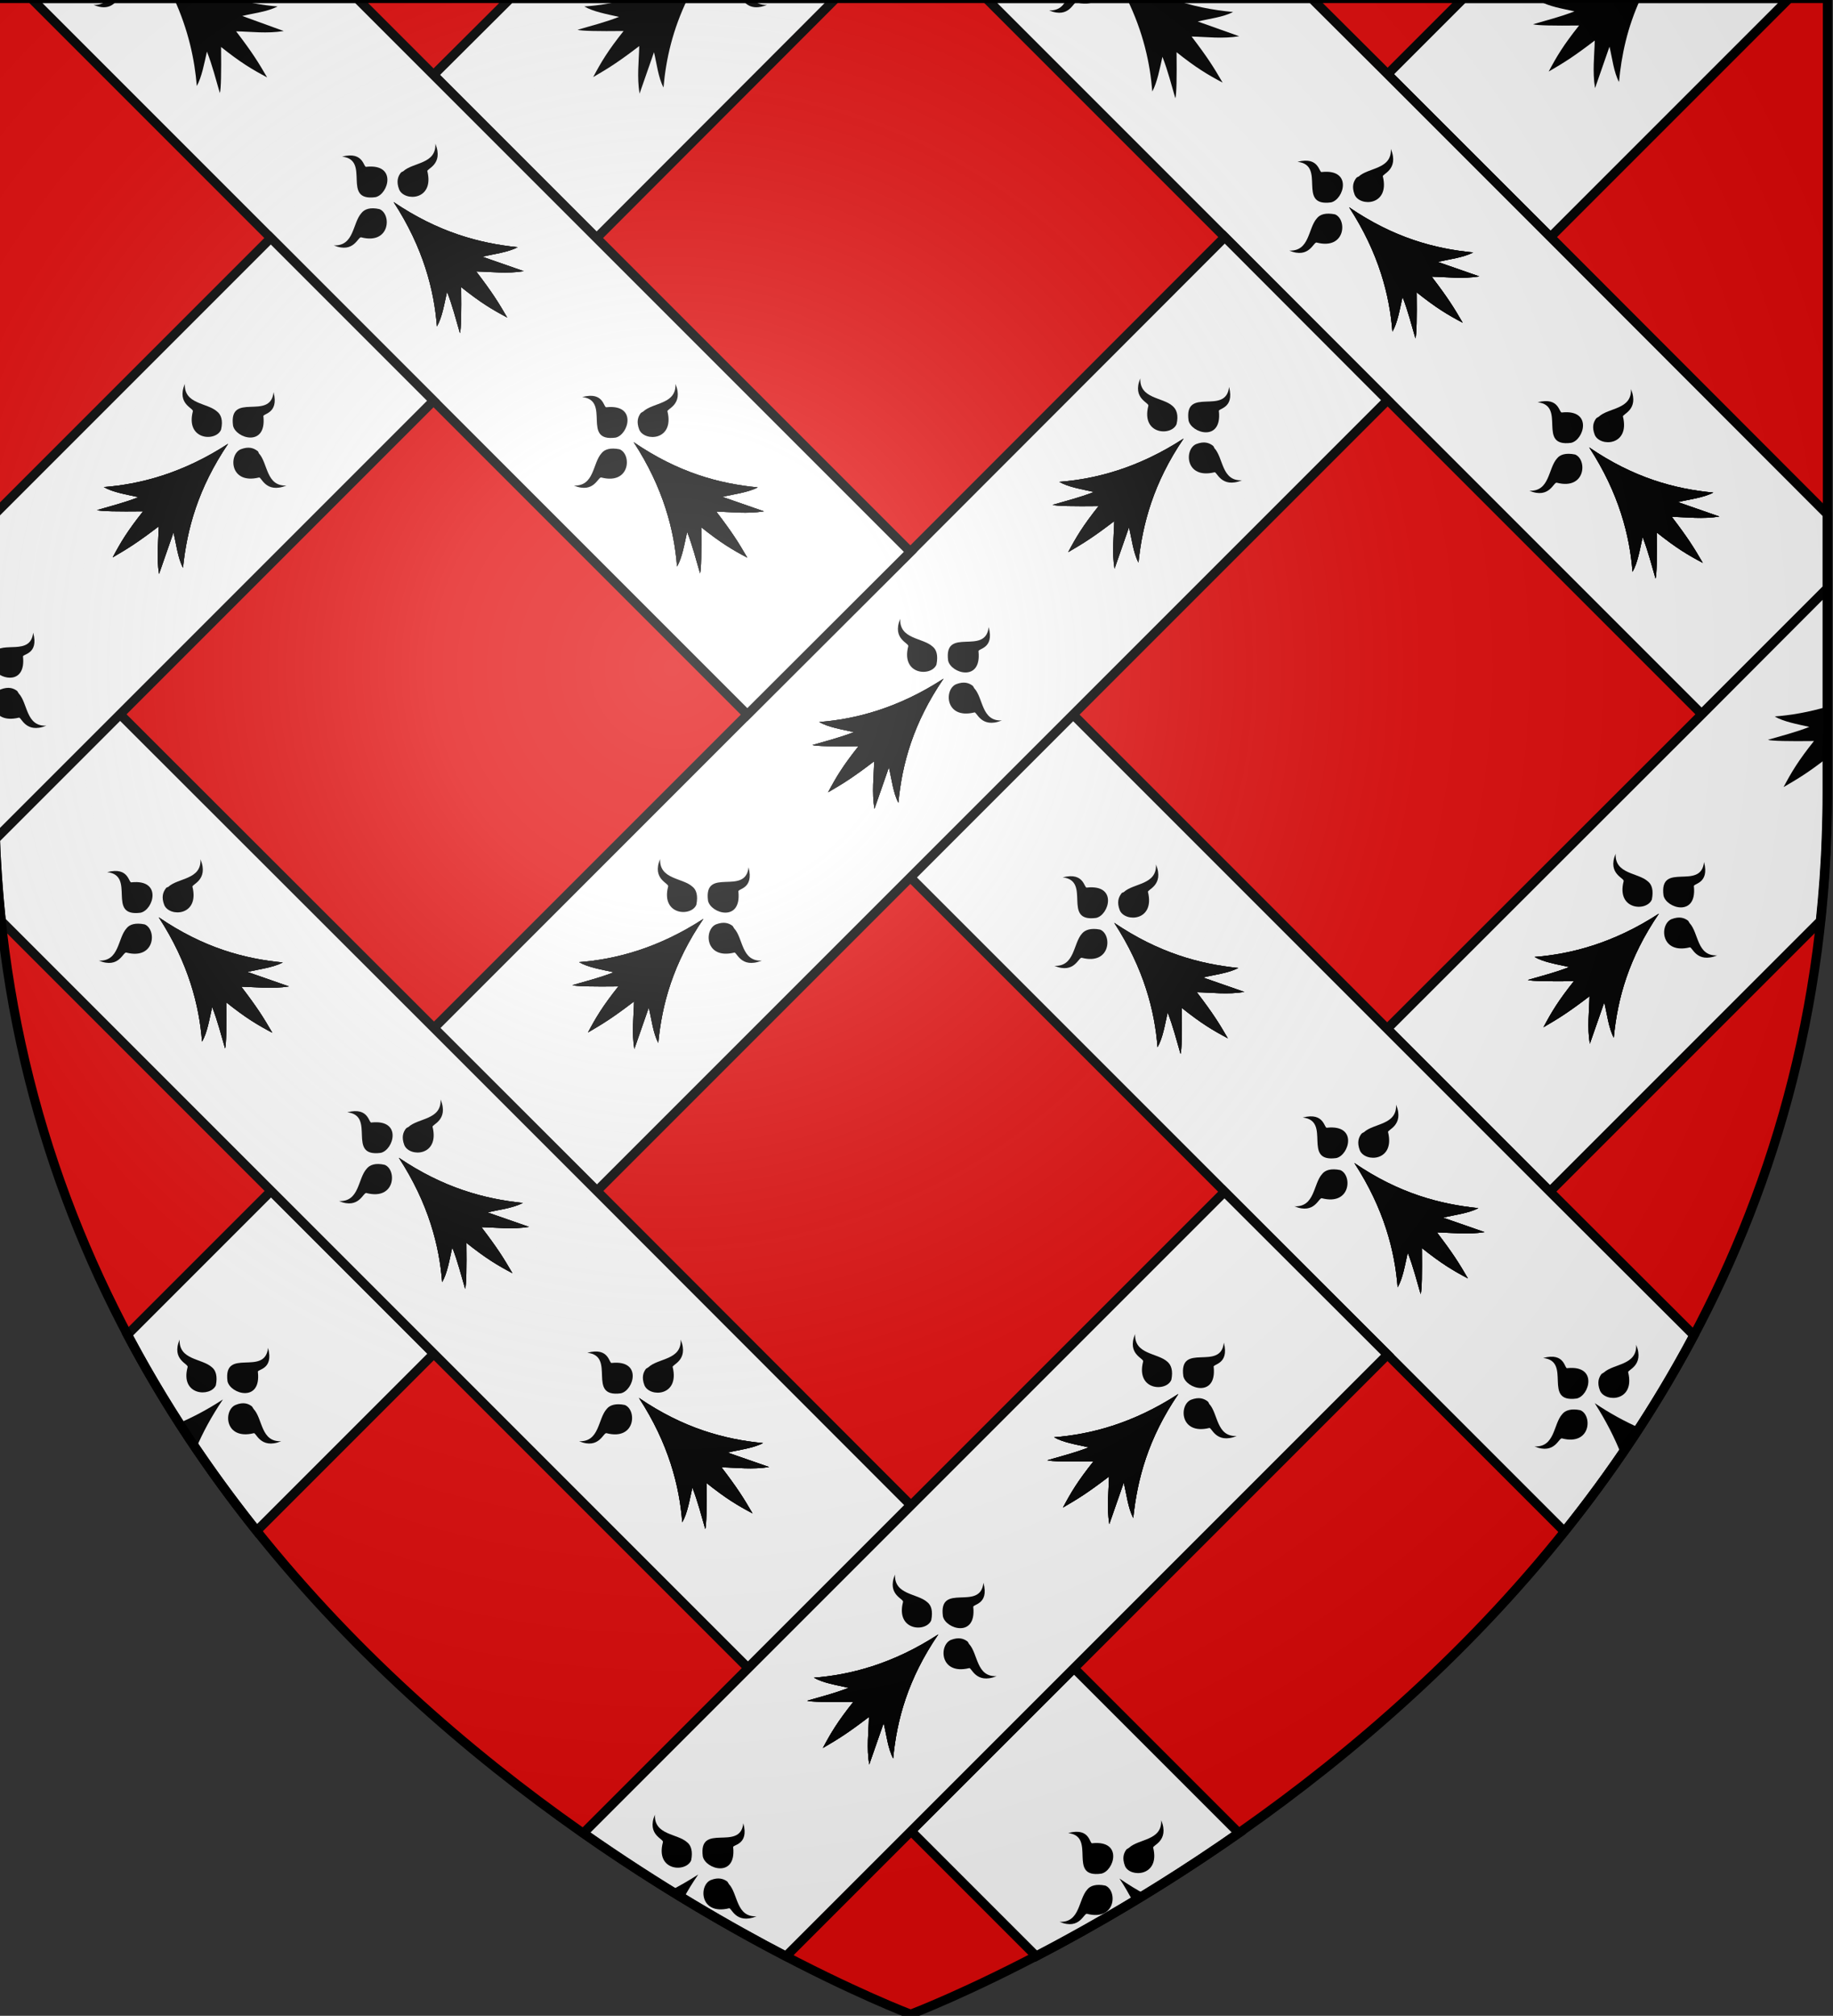 <?xml version="1.0" encoding="utf-8"?>
<!-- Generator: Adobe Illustrator 19.2.0, SVG Export Plug-In . SVG Version: 6.00 Build 0)  -->
<svg version="1.1"
	 id="svg2" xmlns:cc="http://creativecommons.org/ns#" xmlns:dc="http://purl.org/dc/elements/1.1/" xmlns:rdf="http://www.w3.org/1999/02/22-rdf-syntax-ns#" xmlns:svg="http://www.w3.org/2000/svg"
	 xmlns="http://www.w3.org/2000/svg" xmlns:xlink="http://www.w3.org/1999/xlink" x="0px" y="0px" viewBox="0 0 597 656.4"
	 style="enable-background:new 0 0 597 656.4;" xml:space="preserve">
<rect x="0" y="0" width="597" height="656.4" fill="#333333" stroke="none"/>
<style type="text/css">
	.st0{fill:#E20909;}
	.st1{fill:#FFFFFF;stroke:#000000;stroke-width:3;stroke-miterlimit:10;}
	.st2{fill:url(#path2875_1_);stroke:#000000;stroke-width:3;stroke-miterlimit:10;}
</style>
<desc  id="desc4">SVG coat of arms</desc>
<g id="g9370" transform="matrix(0.607,0,0,0.694,-525.206,251.961)">
</g>
<g id="g2137" transform="translate(-1456.132,-460.604)">
</g>
<path id="path2875_5_" class="st0" d="M296.7,655.9c0,0,298.5-112.3,298.5-397.8V-0.5h-597v258.6
	C-1.8,543.6,296.7,655.9,296.7,655.9z"/>
<g>
	<g>
		<path class="st1" d="M296.7,596.2l40.8,40.8c18.3-9.5,41.3-22.8,66-40.1l-53.7-53.7L296.7,596.2z"/>
		<path class="st1" d="M554.3,232.6L451.8,335l53,53l88.1-88.1c0.9-8.7,1.6-17.6,1.9-26.7c0.2-5,0.3-10,0.3-15.1
			c0-24.4,0-46.4,0-66.4L554.3,232.6z"/>
		<path class="st1" d="M504.9,388.1l-53-53L349.5,232.7l-53,53l102.3,102.3l53,53l57.7,57.7c15.5-19.3,29.8-40.6,42.2-63.9
			L504.9,388.1z"/>
		<path class="st1" d="M398.8,388.1L296.7,490.2l-53,53l-53.7,53.7c24.7,17.3,47.7,30.6,66,40.1l40.8-40.8l53-53l102.1-102.1
			L398.8,388.1z"/>
		<path class="st1" d="M88.3,387.8l-46.8,46.8c12.3,23.3,26.7,44.6,42.1,63.9l57.7-57.7L88.3,387.8z"/>
		<polygon class="st1" points="505,77.2 582.7,-0.5 476.6,-0.5 451.9,24.2 		"/>
		<path class="st1" d="M505,77.2l-53-53L427.2-0.5H321.2l77.7,77.7l53,53l102.3,102.3l40.9-40.9c0-8.4,0-16.5,0-24.2L505,77.2z"/>
		<polygon class="st1" points="398.9,77.2 296.5,179.7 243.4,232.7 141.3,334.8 194.4,387.8 296.5,285.7 349.5,232.7 451.9,130.3 		
			"/>
		<path class="st1" d="M194.4,387.8l-53-53L39.1,232.6l-40.6,40.6c0.3,9.1,1,18,1.9,26.7l87.9,87.9l53,53l102.3,102.3l53-53
			L194.4,387.8z"/>
		<polygon class="st1" points="194.3,77.5 272.2,-0.5 166.2,-0.5 141.2,24.4 		"/>
		<polygon class="st1" points="194.3,77.5 141.2,24.4 116.3,-0.5 10.2,-0.5 88.2,77.5 141.2,130.5 243.4,232.7 296.5,179.7 		"/>
		<path class="st1" d="M88.2,77.5l-90,90v24.2v66.4c0,5.1,0.1,10.1,0.3,15.1l40.6-40.6l102.1-102.1L88.2,77.5z"/>
	</g>
	<g>
		<g>
			<path id="path3124_4_" d="M113.1,362.2c9.5,1-0.4,14.7,10.9,13.2c4.2-0.9,7.1-10.9-2.9-9.9C120,366.1,120.4,360.3,113.1,362.2z"
				/>
			<path id="path3114_4_" d="M132.2,367.5c-0.9,1.2-1.5,2.8-0.5,5.4c1.7,4,11.5,3.6,9.2-5.9c-0.5-0.8,5.4-2.1,2.6-9
				c0.3,6.7-7.3,6-10.5,9C132.5,367.2,132.3,367.4,132.2,367.5z"/>
			<path id="path3104_4_" d="M119.4,380.6c-2.9,3.2-2.3,10.8-9,10.5c6.7,2.8,7.9-3.1,9-2.6c9.4,2.4,9.9-7.6,5.9-9.2
				C122.3,378.6,120.4,379.3,119.4,380.6z"/>
			<path id="path3094_16_" d="M129.9,377c9.7,14.9,13.2,28.8,14.1,40.5c1.7-2.9,2.4-7.3,3.3-11.3c1.8,4.6,2.9,9.1,4.2,13.5
				c0.4-1.2,0.5-6.9,0.4-15c6.4,5.1,10.1,7.3,15,9.9c-2.9-5-4.9-8.2-10.1-15c5,0.1,10,0.8,15.5-0.1l-13.5-4.7
				c3.7-0.9,8.3-1.4,11.5-3.1C157.7,390.4,144.4,386.8,129.9,377z"/>
			<path id="path3094_15_" d="M129.9,377c9.7,14.9,13.2,28.8,14.1,40.5c1.7-2.9,2.4-7.3,3.3-11.3c1.8,4.6,2.9,9.1,4.2,13.5
				c0.4-1.2,0.5-6.9,0.4-15c6.4,5.1,10.1,7.3,15,9.9c-2.9-5-4.9-8.2-10.1-15c5,0.1,10,0.8,15.5-0.1l-13.5-4.7
				c3.7-0.9,8.3-1.4,11.5-3.1C157.7,390.4,144.4,386.8,129.9,377z"/>
			<path id="path3094_14_" d="M129.9,377c9.7,14.9,13.2,28.8,14.1,40.5c1.7-2.9,2.4-7.3,3.3-11.3c1.8,4.6,2.9,9.1,4.2,13.5
				c0.4-1.2,0.5-6.9,0.4-15c6.4,5.1,10.1,7.3,15,9.9c-2.9-5-4.9-8.2-10.1-15c5,0.1,10,0.8,15.5-0.1l-13.5-4.7
				c3.7-0.9,8.3-1.4,11.5-3.1C157.7,390.4,144.4,386.8,129.9,377z"/>
		</g>
		<g>
			<path id="path3124_2_" d="M191.3,440.5c9.5,1-0.4,14.7,10.9,13.2c4.2-0.9,7.1-10.9-2.9-9.9C198.3,444.3,198.6,438.5,191.3,440.5z
				"/>
			<path id="path3114_2_" d="M210.4,445.7c-0.9,1.2-1.5,2.8-0.5,5.4c1.7,4,11.5,3.6,9.2-5.9c-0.5-0.8,5.4-2.1,2.6-9
				c0.3,6.7-7.3,6-10.5,9C210.7,445.5,210.6,445.6,210.4,445.7z"/>
			<path id="path3104_2_" d="M197.6,458.8c-2.9,3.2-2.3,10.8-9,10.5c6.7,2.8,7.9-3.1,9-2.6c9.4,2.4,9.9-7.6,5.9-9.2
				C200.6,456.9,198.6,457.5,197.6,458.8z"/>
			<path id="path3094_10_" d="M208.1,455.2c9.7,14.9,13.2,28.8,14.1,40.5c1.7-2.9,2.4-7.3,3.3-11.3c1.8,4.6,2.9,9.1,4.2,13.5
				c0.4-1.2,0.5-6.9,0.4-15c6.4,5.1,10.1,7.3,15,9.9c-2.9-5-4.9-8.2-10.1-15c5,0.1,10,0.8,15.5-0.1l-13.5-4.7
				c3.7-0.9,8.3-1.4,11.5-3.1C236,468.7,222.6,465.1,208.1,455.2z"/>
			<path id="path3094_9_" d="M208.1,455.2c9.7,14.9,13.2,28.8,14.1,40.5c1.7-2.9,2.4-7.3,3.3-11.3c1.8,4.6,2.9,9.1,4.2,13.5
				c0.4-1.2,0.5-6.9,0.4-15c6.4,5.1,10.1,7.3,15,9.9c-2.9-5-4.9-8.2-10.1-15c5,0.1,10,0.8,15.5-0.1l-13.5-4.7
				c3.7-0.9,8.3-1.4,11.5-3.1C236,468.7,222.6,465.1,208.1,455.2z"/>
			<path id="path3094_4_" d="M208.1,455.2c9.7,14.9,13.2,28.8,14.1,40.5c1.7-2.9,2.4-7.3,3.3-11.3c1.8,4.6,2.9,9.1,4.2,13.5
				c0.4-1.2,0.5-6.9,0.4-15c6.4,5.1,10.1,7.3,15,9.9c-2.9-5-4.9-8.2-10.1-15c5,0.1,10,0.8,15.5-0.1l-13.5-4.7
				c3.7-0.9,8.3-1.4,11.5-3.1C236,468.7,222.6,465.1,208.1,455.2z"/>
		</g>
		<g>
			<path id="path3124_3_" d="M34.9,284c9.5,1-0.4,14.7,10.9,13.2c4.2-0.9,7.1-10.9-2.9-9.9C41.8,287.8,42.2,282.1,34.9,284z"/>
			<path id="path3114_3_" d="M54,289.3c-0.9,1.2-1.5,2.8-0.5,5.4c1.7,4,11.5,3.6,9.2-5.9c-0.5-0.8,5.4-2.1,2.6-9
				c0.3,6.7-7.3,6-10.5,9C54.2,289,54.1,289.1,54,289.3z"/>
			<path id="path3104_3_" d="M41.2,302.3c-2.9,3.2-2.3,10.8-9,10.5c6.7,2.8,7.9-3.1,9-2.6c9.4,2.4,9.9-7.6,5.9-9.2
				C44.1,300.4,42.2,301,41.2,302.3z"/>
			<path id="path3094_13_" d="M51.7,298.7c9.7,14.9,13.2,28.8,14.1,40.5c1.7-2.9,2.4-7.3,3.3-11.3c1.8,4.6,2.9,9.1,4.2,13.5
				c0.4-1.2,0.5-6.9,0.4-15c6.4,5.1,10.1,7.3,15,9.9c-2.9-5-4.9-8.2-10.1-15c5,0.1,10,0.8,15.5-0.1l-13.5-4.7
				c3.7-0.9,8.3-1.4,11.5-3.1C79.5,312.2,66.2,308.6,51.7,298.7z"/>
			<path id="path3094_12_" d="M51.7,298.7c9.7,14.9,13.2,28.8,14.1,40.5c1.7-2.9,2.4-7.3,3.3-11.3c1.8,4.6,2.9,9.1,4.2,13.5
				c0.4-1.2,0.5-6.9,0.4-15c6.4,5.1,10.1,7.3,15,9.9c-2.9-5-4.9-8.2-10.1-15c5,0.1,10,0.8,15.5-0.1l-13.5-4.7
				c3.7-0.9,8.3-1.4,11.5-3.1C79.5,312.2,66.2,308.6,51.7,298.7z"/>
			<path id="path3094_11_" d="M51.7,298.7c9.7,14.9,13.2,28.8,14.1,40.5c1.7-2.9,2.4-7.3,3.3-11.3c1.8,4.6,2.9,9.1,4.2,13.5
				c0.4-1.2,0.5-6.9,0.4-15c6.4,5.1,10.1,7.3,15,9.9c-2.9-5-4.9-8.2-10.1-15c5,0.1,10,0.8,15.5-0.1l-13.5-4.7
				c3.7-0.9,8.3-1.4,11.5-3.1C79.5,312.2,66.2,308.6,51.7,298.7z"/>
		</g>
		<g>
			<path id="path3124_15_" d="M424.3,363.9c9.5,1-0.4,14.7,10.9,13.2c4.2-0.9,7.1-10.9-2.9-9.9C431.2,367.8,431.6,362,424.3,363.9z"
				/>
			<path id="path3114_15_" d="M443.4,369.2c-0.9,1.2-1.5,2.8-0.5,5.4c1.7,4,11.5,3.6,9.2-5.9c-0.5-0.8,5.4-2.1,2.6-9
				c0.3,6.7-7.3,6-10.5,9C443.7,368.9,443.5,369.1,443.4,369.2z"/>
			<path id="path3104_15_" d="M430.6,382.3c-2.9,3.2-2.3,10.8-9,10.5c6.7,2.8,7.9-3.1,9-2.6c9.4,2.4,9.9-7.6,5.9-9.2
				C433.5,380.4,431.6,381,430.6,382.3z"/>
			<path id="path3094_37_" d="M441.1,378.7c9.7,14.9,13.2,28.8,14.1,40.5c1.7-2.9,2.4-7.3,3.3-11.3c1.8,4.6,2.9,9.1,4.2,13.5
				c0.4-1.2,0.5-6.9,0.4-15c6.4,5.1,10.1,7.3,15,9.9c-2.9-5-4.9-8.2-10.1-15c5,0.1,10,0.8,15.5-0.1l-13.5-4.7
				c3.7-0.9,8.3-1.4,11.5-3.1C468.9,392.1,455.6,388.6,441.1,378.7z"/>
			<path id="path3094_36_" d="M441.1,378.7c9.7,14.9,13.2,28.8,14.1,40.5c1.7-2.9,2.4-7.3,3.3-11.3c1.8,4.6,2.9,9.1,4.2,13.5
				c0.4-1.2,0.5-6.9,0.4-15c6.4,5.1,10.1,7.3,15,9.9c-2.9-5-4.9-8.2-10.1-15c5,0.1,10,0.8,15.5-0.1l-13.5-4.7
				c3.7-0.9,8.3-1.4,11.5-3.1C468.9,392.1,455.6,388.6,441.1,378.7z"/>
			<path id="path3094_35_" d="M441.1,378.7c9.7,14.9,13.2,28.8,14.1,40.5c1.7-2.9,2.4-7.3,3.3-11.3c1.8,4.6,2.9,9.1,4.2,13.5
				c0.4-1.2,0.5-6.9,0.4-15c6.4,5.1,10.1,7.3,15,9.9c-2.9-5-4.9-8.2-10.1-15c5,0.1,10,0.8,15.5-0.1l-13.5-4.7
				c3.7-0.9,8.3-1.4,11.5-3.1C468.9,392.1,455.6,388.6,441.1,378.7z"/>
		</g>
		<g>
			<path id="path3124_14_" d="M346.1,285.7c9.5,1-0.4,14.7,10.9,13.2c4.2-0.9,7.1-10.9-2.9-9.9C353,289.6,353.4,283.8,346.1,285.7z"
				/>
			<path id="path3114_14_" d="M365.2,291c-0.9,1.2-1.5,2.8-0.5,5.4c1.7,4,11.5,3.6,9.2-5.9c-0.5-0.8,5.4-2.1,2.6-9
				c0.3,6.7-7.3,6-10.5,9C365.4,290.7,365.3,290.8,365.2,291z"/>
			<path id="path3104_14_" d="M352.4,304c-2.9,3.2-2.3,10.8-9,10.5c6.7,2.8,7.9-3.1,9-2.6c9.4,2.4,9.9-7.6,5.9-9.2
				C355.3,302.1,353.4,302.8,352.4,304z"/>
			<path id="path3094_34_" d="M362.9,300.5c9.7,14.9,13.2,28.8,14.1,40.5c1.7-2.9,2.4-7.3,3.3-11.3c1.8,4.6,2.9,9.1,4.2,13.5
				c0.4-1.2,0.5-6.9,0.4-15c6.4,5.1,10.1,7.3,15,9.9c-2.9-5-4.9-8.2-10.1-15c5,0.1,10,0.8,15.5-0.1l-13.5-4.7
				c3.7-0.9,8.3-1.4,11.5-3.1C390.7,313.9,377.4,310.3,362.9,300.5z"/>
			<path id="path3094_33_" d="M362.9,300.5c9.7,14.9,13.2,28.8,14.1,40.5c1.7-2.9,2.4-7.3,3.3-11.3c1.8,4.6,2.9,9.1,4.2,13.5
				c0.4-1.2,0.5-6.9,0.4-15c6.4,5.1,10.1,7.3,15,9.9c-2.9-5-4.9-8.2-10.1-15c5,0.1,10,0.8,15.5-0.1l-13.5-4.7
				c3.7-0.9,8.3-1.4,11.5-3.1C390.7,313.9,377.4,310.3,362.9,300.5z"/>
			<path id="path3094_32_" d="M362.9,300.5c9.7,14.9,13.2,28.8,14.1,40.5c1.7-2.9,2.4-7.3,3.3-11.3c1.8,4.6,2.9,9.1,4.2,13.5
				c0.4-1.2,0.5-6.9,0.4-15c6.4,5.1,10.1,7.3,15,9.9c-2.9-5-4.9-8.2-10.1-15c5,0.1,10,0.8,15.5-0.1l-13.5-4.7
				c3.7-0.9,8.3-1.4,11.5-3.1C390.7,313.9,377.4,310.3,362.9,300.5z"/>
		</g>
		<g>
			<path id="path3124_13_" d="M111.4,51c9.5,1-0.4,14.7,10.9,13.2c4.2-0.9,7.1-10.9-2.9-9.9C118.3,54.9,118.7,49.1,111.4,51z"/>
			<path id="path3114_13_" d="M130.5,56.3c-0.9,1.2-1.5,2.8-0.5,5.4c1.7,4,11.5,3.6,9.2-5.9c-0.5-0.8,5.4-2.1,2.6-9
				c0.3,6.7-7.3,6-10.5,9C130.7,56,130.6,56.2,130.5,56.3z"/>
			<path id="path3104_13_" d="M117.7,69.4c-2.9,3.2-2.3,10.8-9,10.5c6.7,2.8,7.9-3.1,9-2.6c9.4,2.4,9.9-7.6,5.9-9.2
				C120.6,67.4,118.7,68.1,117.7,69.4z"/>
			<path id="path3094_31_" d="M128.2,65.8c9.7,14.9,13.2,28.8,14.1,40.5c1.7-2.9,2.4-7.3,3.3-11.3c1.8,4.6,2.9,9.1,4.2,13.5
				c0.4-1.2,0.5-6.9,0.4-15c6.4,5.1,10.1,7.3,15,9.9c-2.9-5-4.9-8.2-10.1-15c5,0.1,10,0.8,15.5-0.1l-13.5-4.7
				c3.7-0.9,8.3-1.4,11.5-3.1C156,79.2,142.7,75.6,128.2,65.8z"/>
			<path id="path3094_30_" d="M128.2,65.8c9.7,14.9,13.2,28.8,14.1,40.5c1.7-2.9,2.4-7.3,3.3-11.3c1.8,4.6,2.9,9.1,4.2,13.5
				c0.4-1.2,0.5-6.9,0.4-15c6.4,5.1,10.1,7.3,15,9.9c-2.9-5-4.9-8.2-10.1-15c5,0.1,10,0.8,15.5-0.1l-13.5-4.7
				c3.7-0.9,8.3-1.4,11.5-3.1C156,79.2,142.7,75.6,128.2,65.8z"/>
			<path id="path3094_29_" d="M128.2,65.8c9.7,14.9,13.2,28.8,14.1,40.5c1.7-2.9,2.4-7.3,3.3-11.3c1.8,4.6,2.9,9.1,4.2,13.5
				c0.4-1.2,0.5-6.9,0.4-15c6.4,5.1,10.1,7.3,15,9.9c-2.9-5-4.9-8.2-10.1-15c5,0.1,10,0.8,15.5-0.1l-13.5-4.7
				c3.7-0.9,8.3-1.4,11.5-3.1C156,79.2,142.7,75.6,128.2,65.8z"/>
		</g>
		<g>
			<path id="path3124_1_" d="M189.6,129.3c9.5,1-0.4,14.7,10.9,13.2c4.2-0.9,7.1-10.9-2.9-9.9C196.5,133.1,196.9,127.3,189.6,129.3z
				"/>
			<path id="path3114_1_" d="M208.7,134.5c-0.9,1.2-1.5,2.8-0.5,5.4c1.7,4,11.5,3.6,9.2-5.9c-0.5-0.8,5.4-2.1,2.6-9
				c0.3,6.7-7.3,6-10.5,9C209,134.3,208.8,134.4,208.7,134.5z"/>
			<path id="path3104_1_" d="M195.9,147.6c-2.9,3.2-2.3,10.8-9,10.5c6.7,2.8,7.9-3.1,9-2.6c9.4,2.4,9.9-7.6,5.9-9.2
				C198.8,145.7,196.9,146.3,195.9,147.6z"/>
			<path id="path3094_3_" d="M206.4,144c9.7,14.9,13.2,28.8,14.1,40.5c1.7-2.9,2.4-7.3,3.3-11.3c1.8,4.6,2.9,9.1,4.2,13.5
				c0.4-1.2,0.5-6.9,0.4-15c6.4,5.1,10.1,7.3,15,9.9c-2.9-5-4.9-8.2-10.1-15c5,0.1,10,0.8,15.5-0.1l-13.5-4.7
				c3.7-0.9,8.3-1.4,11.5-3.1C234.2,157.5,220.9,153.9,206.4,144z"/>
			<path id="path3094_2_" d="M206.4,144c9.7,14.9,13.2,28.8,14.1,40.5c1.7-2.9,2.4-7.3,3.3-11.3c1.8,4.6,2.9,9.1,4.2,13.5
				c0.4-1.2,0.5-6.9,0.4-15c6.4,5.1,10.1,7.3,15,9.9c-2.9-5-4.9-8.2-10.1-15c5,0.1,10,0.8,15.5-0.1l-13.5-4.7
				c3.7-0.9,8.3-1.4,11.5-3.1C234.2,157.5,220.9,153.9,206.4,144z"/>
			<path id="path3094_1_" d="M206.4,144c9.7,14.9,13.2,28.8,14.1,40.5c1.7-2.9,2.4-7.3,3.3-11.3c1.8,4.6,2.9,9.1,4.2,13.5
				c0.4-1.2,0.5-6.9,0.4-15c6.4,5.1,10.1,7.3,15,9.9c-2.9-5-4.9-8.2-10.1-15c5,0.1,10,0.8,15.5-0.1l-13.5-4.7
				c3.7-0.9,8.3-1.4,11.5-3.1C234.2,157.5,220.9,153.9,206.4,144z"/>
		</g>
		<path d="M30.5,1.6c5.2,2.2,7.1-0.9,8.2-2.1h-3.4C34.3,0.8,32.8,1.7,30.5,1.6z"/>
		<path d="M67.4,16.8c1.8,4.6,2.9,9.1,4.2,13.5c0.4-1.2,0.5-6.9,0.4-15c6.4,5.1,10.1,7.3,15,9.9c-2.9-5-4.9-8.2-10.1-15
			c5,0.1,10,0.8,15.5-0.1L78.9,5.2c3.7-0.9,8.3-1.4,11.5-3.1c-4.9-0.4-9.9-1.3-15-2.7H56.6c4.8,10.4,6.8,20.1,7.5,28.6
			C65.7,25.1,66.5,20.8,67.4,16.8z"/>
		<g>
			<path id="path3124_21_" d="M422.6,52.7c9.5,1-0.4,14.7,10.9,13.2c4.2-0.9,7.1-10.9-2.9-9.9C429.5,56.6,429.9,50.8,422.6,52.7z"/>
			<path id="path3114_21_" d="M441.7,58c-0.9,1.2-1.5,2.8-0.5,5.4c1.7,4,11.5,3.6,9.2-5.9c-0.5-0.8,5.4-2.1,2.6-9
				c0.3,6.7-7.3,6-10.5,9C441.9,57.7,441.8,57.9,441.7,58z"/>
			<path id="path3104_21_" d="M428.9,71.1c-2.9,3.2-2.3,10.8-9,10.5c6.7,2.8,7.9-3.1,9-2.6c9.4,2.4,9.9-7.6,5.9-9.2
				C431.8,69.2,429.9,69.8,428.9,71.1z"/>
			<path id="path3094_65_" d="M439.4,67.5c9.7,14.9,13.2,28.8,14.1,40.5c1.7-2.9,2.4-7.3,3.3-11.3c1.8,4.6,2.9,9.1,4.2,13.5
				c0.4-1.2,0.5-6.9,0.4-15c6.4,5.1,10.1,7.3,15,9.9c-2.9-5-4.9-8.2-10.1-15c5,0.1,10,0.8,15.5-0.1l-13.5-4.7
				c3.7-0.9,8.3-1.4,11.5-3.1C467.2,81,453.9,77.4,439.4,67.5z"/>
			<path id="path3094_60_" d="M439.4,67.5c9.7,14.9,13.2,28.8,14.1,40.5c1.7-2.9,2.4-7.3,3.3-11.3c1.8,4.6,2.9,9.1,4.2,13.5
				c0.4-1.2,0.5-6.9,0.4-15c6.4,5.1,10.1,7.3,15,9.9c-2.9-5-4.9-8.2-10.1-15c5,0.1,10,0.8,15.5-0.1l-13.5-4.7
				c3.7-0.9,8.3-1.4,11.5-3.1C467.2,81,453.9,77.4,439.4,67.5z"/>
			<path id="path3094_59_" d="M439.4,67.5c9.7,14.9,13.2,28.8,14.1,40.5c1.7-2.9,2.4-7.3,3.3-11.3c1.8,4.6,2.9,9.1,4.2,13.5
				c0.4-1.2,0.5-6.9,0.4-15c6.4,5.1,10.1,7.3,15,9.9c-2.9-5-4.9-8.2-10.1-15c5,0.1,10,0.8,15.5-0.1l-13.5-4.7
				c3.7-0.9,8.3-1.4,11.5-3.1C467.2,81,453.9,77.4,439.4,67.5z"/>
		</g>
		<g>
			<path id="path3124_18_" d="M500.8,131c9.5,1-0.4,14.7,10.9,13.2c4.2-0.9,7.1-10.9-2.9-9.9C507.7,134.8,508.1,129.1,500.8,131z"/>
			<path id="path3114_18_" d="M519.9,136.2c-0.9,1.2-1.5,2.8-0.5,5.4c1.7,4,11.5,3.6,9.2-5.9c-0.5-0.8,5.4-2.1,2.6-9
				c0.3,6.7-7.3,6-10.5,9C520.2,136,520,136.1,519.9,136.2z"/>
			<path id="path3104_18_" d="M507.1,149.3c-2.9,3.2-2.3,10.8-9,10.5c6.7,2.8,7.9-3.1,9-2.6c9.4,2.4,9.9-7.6,5.9-9.2
				C510,147.4,508.1,148,507.1,149.3z"/>
			<path id="path3094_50_" d="M517.6,145.7c9.7,14.9,13.2,28.8,14.1,40.5c1.7-2.9,2.4-7.3,3.3-11.3c1.8,4.6,2.9,9.1,4.2,13.5
				c0.4-1.2,0.5-6.9,0.4-15c6.4,5.1,10.1,7.3,15,9.9c-2.9-5-4.9-8.2-10.1-15c5,0.1,10,0.8,15.5-0.1l-13.5-4.7
				c3.7-0.9,8.3-1.4,11.5-3.1C545.4,159.2,532.1,155.6,517.6,145.7z"/>
			<path id="path3094_49_" d="M517.6,145.7c9.7,14.9,13.2,28.8,14.1,40.5c1.7-2.9,2.4-7.3,3.3-11.3c1.8,4.6,2.9,9.1,4.2,13.5
				c0.4-1.2,0.5-6.9,0.4-15c6.4,5.1,10.1,7.3,15,9.9c-2.9-5-4.9-8.2-10.1-15c5,0.1,10,0.8,15.5-0.1l-13.5-4.7
				c3.7-0.9,8.3-1.4,11.5-3.1C545.4,159.2,532.1,155.6,517.6,145.7z"/>
			<path id="path3094_46_" d="M517.6,145.7c9.7,14.9,13.2,28.8,14.1,40.5c1.7-2.9,2.4-7.3,3.3-11.3c1.8,4.6,2.9,9.1,4.2,13.5
				c0.4-1.2,0.5-6.9,0.4-15c6.4,5.1,10.1,7.3,15,9.9c-2.9-5-4.9-8.2-10.1-15c5,0.1,10,0.8,15.5-0.1l-13.5-4.7
				c3.7-0.9,8.3-1.4,11.5-3.1C545.4,159.2,532.1,155.6,517.6,145.7z"/>
		</g>
		<path d="M341.7,3.4c6.7,2.8,7.9-3.1,9-2.6c3.4,0.9,5.7,0.1,6.9-1.3h-10.1C346.5,1.7,345,3.5,341.7,3.4z"/>
		<path d="M378.6,18.5c1.8,4.6,2.9,9.1,4.2,13.5c0.4-1.2,0.5-6.9,0.4-15c6.4,5.1,10.1,7.3,15,9.9c-2.9-5-4.9-8.2-10.1-15
			c5,0.1,10,0.8,15.5-0.1L390.1,7c3.7-0.9,8.3-1.4,11.5-3.1C395,3.3,388.2,2,381.1-0.5H367c5.4,11,7.6,21.3,8.3,30.3
			C376.9,26.8,377.7,22.5,378.6,18.5z"/>
		<g>
			<path id="path3124_36_" d="M89.1,127.7c-1,9.5-14.7-0.4-13.2,10.9c0.9,4.2,10.9,7.1,9.9-2.9C85.2,134.6,91,135,89.1,127.7z"/>
			<path id="path3114_36_" d="M83.8,146.8c-1.2-0.9-2.8-1.5-5.4-0.5c-4,1.7-3.6,11.5,5.9,9.2c0.8-0.5,2.1,5.4,9,2.6
				c-6.7,0.3-6-7.3-9-10.5C84.1,147,84,146.9,83.8,146.8z"/>
			<path id="path3104_36_" d="M70.7,134c-3.2-2.9-10.8-2.3-10.5-9c-2.8,6.7,3.1,7.9,2.6,9c-2.4,9.4,7.6,9.9,9.2,5.9
				C72.7,136.9,72,135,70.7,134z"/>
			<path id="path3094_110_" d="M74.3,144.5c-14.9,9.7-28.8,13.2-40.5,14.1c2.9,1.7,7.3,2.4,11.3,3.3c-4.6,1.8-9.1,2.9-13.5,4.2
				c1.2,0.4,6.9,0.5,15,0.4c-5.1,6.4-7.3,10.1-9.9,15c5-2.9,8.2-4.9,15-10.1c-0.1,5-0.8,10,0.1,15.5l4.7-13.5
				c0.9,3.7,1.4,8.3,3.1,11.5C60.9,172.3,64.5,159,74.3,144.5z"/>
			<path id="path3094_109_" d="M74.3,144.5c-14.9,9.7-28.8,13.2-40.5,14.1c2.9,1.7,7.3,2.4,11.3,3.3c-4.6,1.8-9.1,2.9-13.5,4.2
				c1.2,0.4,6.9,0.5,15,0.4c-5.1,6.4-7.3,10.1-9.9,15c5-2.9,8.2-4.9,15-10.1c-0.1,5-0.8,10,0.1,15.5l4.7-13.5
				c0.9,3.7,1.4,8.3,3.1,11.5C60.9,172.3,64.5,159,74.3,144.5z"/>
			<path id="path3094_108_" d="M74.3,144.5c-14.9,9.7-28.8,13.2-40.5,14.1c2.9,1.7,7.3,2.4,11.3,3.3c-4.6,1.8-9.1,2.9-13.5,4.2
				c1.2,0.4,6.9,0.5,15,0.4c-5.1,6.4-7.3,10.1-9.9,15c5-2.9,8.2-4.9,15-10.1c-0.1,5-0.8,10,0.1,15.5l4.7-13.5
				c0.9,3.7,1.4,8.3,3.1,11.5C60.9,172.3,64.5,159,74.3,144.5z"/>
		</g>
		<path d="M7.5,213.9c-0.5-1,5.3-0.6,3.3-7.9c-0.8,7.7-10.1,2.6-12.7,6.5l0,5.6C0.5,221.5,8.4,222.8,7.5,213.9z"/>
		<path d="M6.1,233.7c0.8-0.5,2.1,5.4,9,2.6c-6.7,0.3-6-7.3-9-10.5c-0.3-0.5-0.4-0.6-0.5-0.8c-1.2-0.9-2.8-1.5-5.4-0.5
			c-0.9,0.4-1.6,1.2-2,2.3l0,4.1C-0.9,233.1,1.5,234.8,6.1,233.7z"/>
		<path d="M249.8,1.6c-2.3,0.1-3.8-0.8-4.8-2.1h-3.5C242.4,0.7,244.4,3.8,249.8,1.6z"/>
		<path d="M201.6,5.5c-4.6,1.8-9.1,2.9-13.5,4.2c1.2,0.4,6.9,0.5,15,0.4c-5.1,6.4-7.3,10.1-9.9,15c5-2.9,8.2-4.9,15-10.1
			c-0.1,5-0.8,10,0.1,15.5l4.7-13.5c0.9,3.7,1.4,8.3,3.1,11.5c0.8-9.3,3-18.9,7.9-29l-18.6,0C200.1,1,195,1.8,190.3,2.1
			C193.2,3.8,197.6,4.6,201.6,5.5z"/>
		<g>
			<path id="path3124_33_" d="M322,204.2c-1,9.5-14.7-0.4-13.2,10.9c0.9,4.2,10.9,7.1,9.9-2.9C318.2,211.1,324,211.5,322,204.2z"/>
			<path id="path3114_33_" d="M316.8,223.3c-1.2-0.9-2.8-1.5-5.4-0.5c-4,1.7-3.6,11.5,5.9,9.2c0.8-0.5,2.1,5.4,9,2.6
				c-6.7,0.3-6-7.3-9-10.5C317,223.5,316.9,223.4,316.8,223.3z"/>
			<path id="path3104_33_" d="M303.7,210.5c-3.2-2.9-10.8-2.3-10.5-9c-2.8,6.7,3.1,7.9,2.6,9c-2.4,9.4,7.6,9.9,9.2,5.9
				C305.6,213.4,305,211.5,303.7,210.5z"/>
			<path id="path3094_101_" d="M307.3,221c-14.9,9.7-28.8,13.2-40.5,14.1c2.9,1.7,7.3,2.4,11.3,3.3c-4.6,1.8-9.1,2.9-13.5,4.2
				c1.2,0.4,6.9,0.5,15,0.4c-5.1,6.4-7.3,10.1-9.9,15c5-2.9,8.2-4.9,15-10.1c-0.1,5-0.8,10,0.1,15.5l4.7-13.5
				c0.9,3.7,1.4,8.3,3.1,11.5C293.8,248.8,297.4,235.5,307.3,221z"/>
			<path id="path3094_100_" d="M307.3,221c-14.9,9.7-28.8,13.2-40.5,14.1c2.9,1.7,7.3,2.4,11.3,3.3c-4.6,1.8-9.1,2.9-13.5,4.2
				c1.2,0.4,6.9,0.5,15,0.4c-5.1,6.4-7.3,10.1-9.9,15c5-2.9,8.2-4.9,15-10.1c-0.1,5-0.8,10,0.1,15.5l4.7-13.5
				c0.9,3.7,1.4,8.3,3.1,11.5C293.8,248.8,297.4,235.5,307.3,221z"/>
			<path id="path3094_99_" d="M307.3,221c-14.9,9.7-28.8,13.2-40.5,14.1c2.9,1.7,7.3,2.4,11.3,3.3c-4.6,1.8-9.1,2.9-13.5,4.2
				c1.2,0.4,6.9,0.5,15,0.4c-5.1,6.4-7.3,10.1-9.9,15c5-2.9,8.2-4.9,15-10.1c-0.1,5-0.8,10,0.1,15.5l4.7-13.5
				c0.9,3.7,1.4,8.3,3.1,11.5C293.8,248.8,297.4,235.5,307.3,221z"/>
		</g>
		<g>
			<path id="path3124_31_" d="M243.8,282.4c-1,9.5-14.7-0.4-13.2,10.9c0.9,4.2,10.9,7.1,9.9-2.9C240,289.3,245.7,289.7,243.8,282.4z
				"/>
			<path id="path3114_31_" d="M238.6,301.5c-1.2-0.9-2.8-1.5-5.4-0.5c-4,1.7-3.6,11.5,5.9,9.2c0.8-0.5,2.1,5.4,9,2.6
				c-6.7,0.3-6-7.3-9-10.5C238.8,301.8,238.7,301.6,238.6,301.5z"/>
			<path id="path3104_31_" d="M225.5,288.7c-3.2-2.9-10.8-2.3-10.5-9c-2.8,6.7,3.1,7.9,2.6,9c-2.4,9.4,7.6,9.9,9.2,5.9
				C227.4,291.6,226.8,289.7,225.5,288.7z"/>
			<path id="path3094_95_" d="M229.1,299.2c-14.9,9.7-28.8,13.2-40.5,14.1c2.9,1.7,7.3,2.4,11.3,3.3c-4.6,1.8-9.1,2.9-13.5,4.2
				c1.2,0.4,6.9,0.5,15,0.4c-5.1,6.4-7.3,10.1-9.9,15c5-2.9,8.2-4.9,15-10.1c-0.1,5-0.8,10,0.1,15.5l4.7-13.5
				c0.9,3.7,1.4,8.3,3.1,11.5C215.6,327,219.2,313.7,229.1,299.2z"/>
			<path id="path3094_94_" d="M229.1,299.2c-14.9,9.7-28.8,13.2-40.5,14.1c2.9,1.7,7.3,2.4,11.3,3.3c-4.6,1.8-9.1,2.9-13.5,4.2
				c1.2,0.4,6.9,0.5,15,0.4c-5.1,6.4-7.3,10.1-9.9,15c5-2.9,8.2-4.9,15-10.1c-0.1,5-0.8,10,0.1,15.5l4.7-13.5
				c0.9,3.7,1.4,8.3,3.1,11.5C215.6,327,219.2,313.7,229.1,299.2z"/>
			<path id="path3094_93_" d="M229.1,299.2c-14.9,9.7-28.8,13.2-40.5,14.1c2.9,1.7,7.3,2.4,11.3,3.3c-4.6,1.8-9.1,2.9-13.5,4.2
				c1.2,0.4,6.9,0.5,15,0.4c-5.1,6.4-7.3,10.1-9.9,15c5-2.9,8.2-4.9,15-10.1c-0.1,5-0.8,10,0.1,15.5l4.7-13.5
				c0.9,3.7,1.4,8.3,3.1,11.5C215.6,327,219.2,313.7,229.1,299.2z"/>
		</g>
		<g>
			<path id="path3124_29_" d="M400.3,126c-1,9.5-14.7-0.4-13.2,10.9c0.9,4.2,10.9,7.1,9.9-2.9C396.4,132.9,402.2,133.3,400.3,126z"
				/>
			<path id="path3114_29_" d="M395,145.1c-1.2-0.9-2.8-1.5-5.4-0.5c-4,1.7-3.6,11.5,5.9,9.2c0.8-0.5,2.1,5.4,9,2.6
				c-6.7,0.3-6-7.3-9-10.5C395.3,145.3,395.1,145.2,395,145.1z"/>
			<path id="path3104_29_" d="M381.9,132.2c-3.2-2.9-10.8-2.3-10.5-9c-2.8,6.7,3.1,7.9,2.6,9c-2.4,9.4,7.6,9.9,9.2,5.9
				C383.9,135.2,383.2,133.3,381.9,132.2z"/>
			<path id="path3094_89_" d="M385.5,142.8c-14.9,9.7-28.8,13.2-40.5,14.1c2.9,1.7,7.3,2.4,11.3,3.3c-4.6,1.8-9.1,2.9-13.5,4.2
				c1.2,0.4,6.9,0.5,15,0.4c-5.1,6.4-7.3,10.1-9.9,15c5-2.9,8.2-4.9,15-10.1c-0.1,5-0.8,10,0.1,15.5l4.7-13.5
				c0.9,3.7,1.4,8.3,3.1,11.5C372.1,170.6,375.7,157.2,385.5,142.8z"/>
			<path id="path3094_88_" d="M385.5,142.8c-14.9,9.7-28.8,13.2-40.5,14.1c2.9,1.7,7.3,2.4,11.3,3.3c-4.6,1.8-9.1,2.9-13.5,4.2
				c1.2,0.4,6.9,0.5,15,0.4c-5.1,6.4-7.3,10.1-9.9,15c5-2.9,8.2-4.9,15-10.1c-0.1,5-0.8,10,0.1,15.5l4.7-13.5
				c0.9,3.7,1.4,8.3,3.1,11.5C372.1,170.6,375.7,157.2,385.5,142.8z"/>
			<path id="path3094_87_" d="M385.5,142.8c-14.9,9.7-28.8,13.2-40.5,14.1c2.9,1.7,7.3,2.4,11.3,3.3c-4.6,1.8-9.1,2.9-13.5,4.2
				c1.2,0.4,6.9,0.5,15,0.4c-5.1,6.4-7.3,10.1-9.9,15c5-2.9,8.2-4.9,15-10.1c-0.1,5-0.8,10,0.1,15.5l4.7-13.5
				c0.9,3.7,1.4,8.3,3.1,11.5C372.1,170.6,375.7,157.2,385.5,142.8z"/>
		</g>
		<path d="M561-0.1c-1,0-1.9-0.1-2.6-0.4h-4.2C555.5,0.5,557.5,1.3,561-0.1z"/>
		<path d="M512.8,3.7c-4.6,1.8-9.1,2.9-13.5,4.2c1.2,0.4,6.9,0.5,15,0.4c-5.1,6.4-7.3,10.1-9.9,15c5-2.9,8.2-4.9,15-10.1
			c-0.1,5-0.8,10,0.1,15.5l4.7-13.5c0.9,3.7,1.4,8.3,3.1,11.5c0.8-8.7,2.7-17.8,7.1-27.3h-25.6c-2.5,0.4-5,0.7-7.4,0.9
			C504.4,2.1,508.8,2.8,512.8,3.7z"/>
		<g>
			<path id="path3124_26_" d="M320.3,515.4c-1,9.5-14.7-0.4-13.2,10.9c0.9,4.2,10.9,7.1,9.9-2.9
				C316.5,522.3,322.3,522.7,320.3,515.4z"/>
			<path id="path3114_26_" d="M315.1,534.5c-1.2-0.9-2.8-1.5-5.4-0.5c-4,1.7-3.6,11.5,5.9,9.2c0.8-0.5,2.1,5.4,9,2.6
				c-6.7,0.3-6-7.3-9-10.5C315.3,534.7,315.2,534.6,315.1,534.5z"/>
			<path id="path3104_26_" d="M302,521.7c-3.2-2.9-10.8-2.3-10.5-9c-2.8,6.7,3.1,7.9,2.6,9c-2.4,9.4,7.6,9.9,9.2,5.9
				C303.9,524.6,303.3,522.7,302,521.7z"/>
			<path id="path3094_80_" d="M305.6,532.2c-14.9,9.7-28.8,13.2-40.5,14.1c2.9,1.7,7.3,2.4,11.3,3.3c-4.6,1.8-9.1,2.9-13.5,4.2
				c1.2,0.4,6.9,0.5,15,0.4c-5.1,6.4-7.3,10.1-9.9,15c5-2.9,8.2-4.9,15-10.1c-0.1,5-0.8,10,0.1,15.5l4.7-13.5
				c0.9,3.7,1.4,8.3,3.1,11.5C292.1,560,295.7,546.7,305.6,532.2z"/>
			<path id="path3094_79_" d="M305.6,532.2c-14.9,9.7-28.8,13.2-40.5,14.1c2.9,1.7,7.3,2.4,11.3,3.3c-4.6,1.8-9.1,2.9-13.5,4.2
				c1.2,0.4,6.9,0.5,15,0.4c-5.1,6.4-7.3,10.1-9.9,15c5-2.9,8.2-4.9,15-10.1c-0.1,5-0.8,10,0.1,15.5l4.7-13.5
				c0.9,3.7,1.4,8.3,3.1,11.5C292.1,560,295.7,546.7,305.6,532.2z"/>
			<path id="path3094_78_" d="M305.6,532.2c-14.9,9.7-28.8,13.2-40.5,14.1c2.9,1.7,7.3,2.4,11.3,3.3c-4.6,1.8-9.1,2.9-13.5,4.2
				c1.2,0.4,6.9,0.5,15,0.4c-5.1,6.4-7.3,10.1-9.9,15c5-2.9,8.2-4.9,15-10.1c-0.1,5-0.8,10,0.1,15.5l4.7-13.5
				c0.9,3.7,1.4,8.3,3.1,11.5C292.1,560,295.7,546.7,305.6,532.2z"/>
		</g>
		<g>
			<path id="path3124_25_" d="M398.6,437.2c-1,9.5-14.7-0.4-13.2,10.9c0.9,4.2,10.9,7.1,9.9-2.9
				C394.7,444.1,400.5,444.5,398.6,437.2z"/>
			<path id="path3114_25_" d="M393.3,456.3c-1.2-0.9-2.8-1.5-5.4-0.5c-4,1.7-3.6,11.5,5.9,9.2c0.8-0.5,2.1,5.4,9,2.6
				c-6.7,0.3-6-7.3-9-10.5C393.6,456.5,393.4,456.4,393.3,456.3z"/>
			<path id="path3104_25_" d="M380.2,443.4c-3.2-2.9-10.8-2.3-10.5-9c-2.8,6.7,3.1,7.9,2.6,9c-2.4,9.4,7.6,9.9,9.2,5.9
				C382.1,446.4,381.5,444.5,380.2,443.4z"/>
			<path id="path3094_77_" d="M383.8,453.9c-14.9,9.7-28.8,13.2-40.5,14.1c2.9,1.7,7.3,2.4,11.3,3.3c-4.6,1.8-9.1,2.9-13.5,4.2
				c1.2,0.4,6.9,0.5,15,0.4c-5.1,6.4-7.3,10.1-9.9,15c5-2.9,8.2-4.9,15-10.1c-0.1,5-0.8,10,0.1,15.5l4.7-13.5
				c0.9,3.7,1.4,8.3,3.1,11.5C370.4,481.8,373.9,468.4,383.8,453.9z"/>
			<path id="path3094_76_" d="M383.8,453.9c-14.9,9.7-28.8,13.2-40.5,14.1c2.9,1.7,7.3,2.4,11.3,3.3c-4.6,1.8-9.1,2.9-13.5,4.2
				c1.2,0.4,6.9,0.5,15,0.4c-5.1,6.4-7.3,10.1-9.9,15c5-2.9,8.2-4.9,15-10.1c-0.1,5-0.8,10,0.1,15.5l4.7-13.5
				c0.9,3.7,1.4,8.3,3.1,11.5C370.4,481.8,373.9,468.4,383.8,453.9z"/>
			<path id="path3094_75_" d="M383.8,453.9c-14.9,9.7-28.8,13.2-40.5,14.1c2.9,1.7,7.3,2.4,11.3,3.3c-4.6,1.8-9.1,2.9-13.5,4.2
				c1.2,0.4,6.9,0.5,15,0.4c-5.1,6.4-7.3,10.1-9.9,15c5-2.9,8.2-4.9,15-10.1c-0.1,5-0.8,10,0.1,15.5l4.7-13.5
				c0.9,3.7,1.4,8.3,3.1,11.5C370.4,481.8,373.9,468.4,383.8,453.9z"/>
		</g>
		<path d="M589.3,236.7c-4.6,1.8-9.1,2.9-13.5,4.2c1.2,0.4,6.9,0.5,15,0.4c-5.1,6.4-7.3,10.1-9.9,15c4.8-2.8,8-4.7,14.3-9.6
			c0-5.6,0-11.2,0-16.6c-6.1,1.8-11.9,2.8-17.2,3.2C580.9,235,585.3,235.8,589.3,236.7z"/>
		<g>
			<path id="path3124_23_" d="M555,280.7c-1,9.5-14.7-0.4-13.2,10.9c0.9,4.2,10.9,7.1,9.9-2.9C551.2,287.6,556.9,288,555,280.7z"/>
			<path id="path3114_23_" d="M549.8,299.8c-1.2-0.9-2.8-1.5-5.4-0.5c-4,1.7-3.6,11.5,5.9,9.2c0.8-0.5,2.1,5.4,9,2.6
				c-6.7,0.3-6-7.3-9-10.5C550,300.1,549.9,299.9,549.8,299.8z"/>
			<path id="path3104_23_" d="M536.7,287c-3.2-2.9-10.8-2.3-10.5-9c-2.8,6.7,3.1,7.9,2.6,9c-2.4,9.4,7.6,9.9,9.2,5.9
				C538.6,289.9,538,288,536.7,287z"/>
			<path id="path3094_71_" d="M540.3,297.5c-14.9,9.7-28.8,13.2-40.5,14.1c2.9,1.7,7.3,2.4,11.3,3.3c-4.6,1.8-9.1,2.9-13.5,4.2
				c1.2,0.4,6.9,0.5,15,0.4c-5.1,6.4-7.3,10.1-9.9,15c5-2.9,8.2-4.9,15-10.1c-0.1,5-0.8,10,0.1,15.5l4.7-13.5
				c0.9,3.7,1.4,8.3,3.1,11.5C526.8,325.3,530.4,312,540.3,297.5z"/>
			<path id="path3094_70_" d="M540.3,297.5c-14.9,9.7-28.8,13.2-40.5,14.1c2.9,1.7,7.3,2.4,11.3,3.3c-4.6,1.8-9.1,2.9-13.5,4.2
				c1.2,0.4,6.9,0.5,15,0.4c-5.1,6.4-7.3,10.1-9.9,15c5-2.9,8.2-4.9,15-10.1c-0.1,5-0.8,10,0.1,15.5l4.7-13.5
				c0.9,3.7,1.4,8.3,3.1,11.5C526.8,325.3,530.4,312,540.3,297.5z"/>
			<path id="path3094_69_" d="M540.3,297.5c-14.9,9.7-28.8,13.2-40.5,14.1c2.9,1.7,7.3,2.4,11.3,3.3c-4.6,1.8-9.1,2.9-13.5,4.2
				c1.2,0.4,6.9,0.5,15,0.4c-5.1,6.4-7.3,10.1-9.9,15c5-2.9,8.2-4.9,15-10.1c-0.1,5-0.8,10,0.1,15.5l4.7-13.5
				c0.9,3.7,1.4,8.3,3.1,11.5C526.8,325.3,530.4,312,540.3,297.5z"/>
		</g>
		<g>
			<path d="M510.5,445.5c-1,0.5-0.6-5.3-7.9-3.3c9.5,1-0.4,14.7,10.9,13.2C517.7,454.5,520.5,444.5,510.5,445.5z"/>
			<path d="M522.4,446.9c-0.5,0.3-0.6,0.4-0.8,0.5c-0.9,1.2-1.5,2.8-0.5,5.4c1.7,4,11.5,3.6,9.2-5.9c-0.5-0.8,5.4-2.1,2.6-9
				C533.2,444.6,525.6,444,522.4,446.9z"/>
			<path d="M508.8,460.5c-2.9,3.2-2.3,10.8-9,10.5c6.7,2.8,7.9-3.1,9-2.6c9.4,2.4,9.9-7.6,5.9-9.2
				C511.8,458.6,509.8,459.2,508.8,460.5z"/>
			<path d="M528.1,473.8c2-2.9,3.9-5.8,5.9-8.8c-4.7-2.1-9.6-4.7-14.6-8.1C523.1,462.7,526,468.4,528.1,473.8z"/>
		</g>
		<g>
			<path d="M358.7,610.1c4.2-0.9,7.1-10.9-2.9-9.9c-1,0.5-0.6-5.3-7.9-3.3C357.3,597.9,347.4,611.7,358.7,610.1z"/>
			<path d="M375.6,601.7c-0.5-0.8,5.4-2.1,2.6-9c0.3,6.7-7.3,6-10.5,9c-0.5,0.3-0.6,0.4-0.8,0.5c-0.9,1.2-1.5,2.8-0.5,5.4
				C368,611.5,377.9,611.1,375.6,601.7z"/>
			<path d="M354.1,623.2c9.4,2.4,9.9-7.6,5.9-9.2c-2.9-0.6-4.9,0-5.9,1.3c-2.9,3.2-2.3,10.8-9,10.5
				C351.8,628.6,353,622.7,354.1,623.2z"/>
			<path d="M369.1,619.3c1.3-0.8,2.7-1.6,4-2.4c-2.8-1.5-5.6-3.2-8.5-5.2C366.3,614.2,367.7,616.8,369.1,619.3z"/>
		</g>
		<g>
			<path d="M228.9,604.5c0.9,4.2,10.9,7.1,9.9-2.9c-0.5-1,5.3-0.6,3.3-7.9C241.1,603.1,227.4,593.2,228.9,604.5z"/>
			<path d="M231.5,612.2c-4,1.7-3.6,11.5,5.9,9.2c0.8-0.5,2.1,5.4,9,2.6c-6.7,0.3-6-7.3-9-10.5c-0.3-0.5-0.4-0.6-0.5-0.8
				C235.7,611.8,234,611.2,231.5,612.2z"/>
			<path d="M225.1,605.8c0.6-2.9,0-4.9-1.3-5.9c-3.2-2.9-10.8-2.3-10.5-9c-2.8,6.7,3.1,7.9,2.6,9
				C213.4,609.3,223.4,609.8,225.1,605.8z"/>
			<path d="M218.4,615.6c1.4,0.9,2.8,1.7,4.2,2.6c1.4-2.6,3-5.2,4.8-7.8C224.3,612.4,221.3,614.1,218.4,615.6z"/>
		</g>
		<g>
			<path d="M84,446.8c-0.5-1,5.3-0.6,3.3-7.9c-1,9.5-14.7-0.4-13.2,10.9C75.1,454,85.1,456.8,84,446.8z"/>
			<path d="M76.7,457.5c-4,1.7-3.6,11.5,5.9,9.2c0.8-0.5,2.1,5.4,9,2.6c-6.7,0.3-6-7.3-9-10.5c-0.3-0.5-0.4-0.6-0.5-0.8
				C81,457.1,79.3,456.4,76.7,457.5z"/>
			<path d="M70.3,451.1c0.6-2.9,0-4.9-1.3-5.9c-3.2-2.9-10.8-2.3-10.5-9c-2.8,6.7,3.1,7.9,2.6,9C58.6,454.5,68.6,455,70.3,451.1z"/>
			<path d="M72.6,455.7c-4.9,3.2-9.6,5.7-14.3,7.7c1.8,2.8,3.7,5.6,5.5,8.4C66,466.5,68.9,461.2,72.6,455.7z"/>
		</g>
	</g>
</g>
<radialGradient id="path2875_1_" cx="-572.316" cy="-408.268" r="299.822" gradientTransform="matrix(1.353 0 0 1.349 993.178 768.225)" gradientUnits="userSpaceOnUse">
	<stop  offset="0" style="stop-color:#FFFFFF;stop-opacity:0.314"/>
	<stop  offset="0.19" style="stop-color:#FFFFFF;stop-opacity:0.251"/>
	<stop  offset="0.6" style="stop-color:#6B6B6B;stop-opacity:0.126"/>
	<stop  offset="1" style="stop-color:#000000;stop-opacity:0.126"/>
</radialGradient>
<path id="path2875_3_" class="st2" d="M296.6,655.9c0,0,298.6-112.3,298.6-397.8V-0.5h-597v258.6
	C-1.8,543.6,296.6,655.9,296.6,655.9z"/>
</svg>
